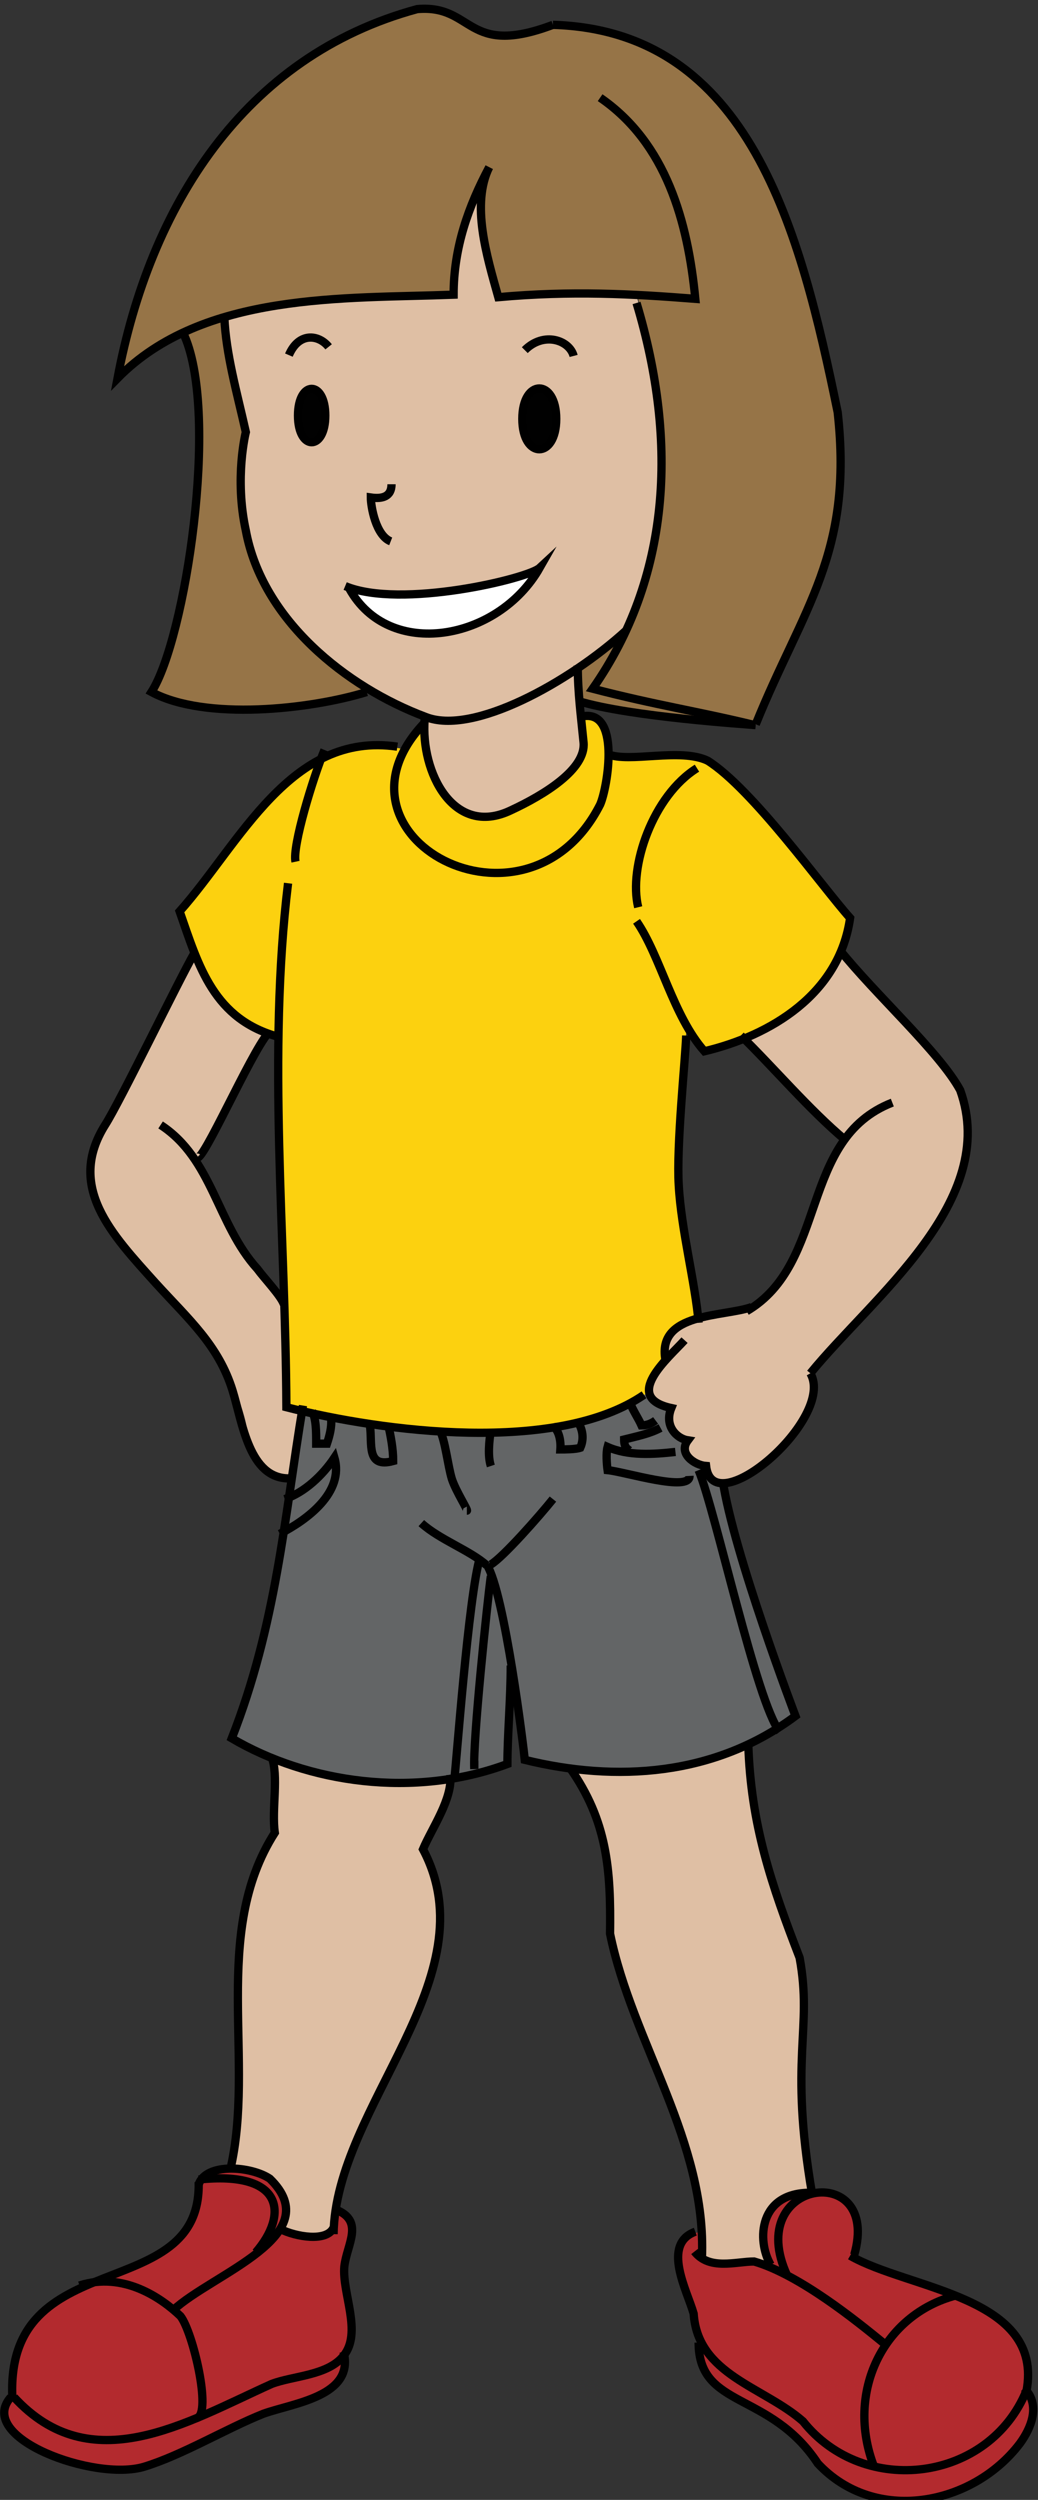 <?xml version="1.0" encoding="UTF-8"?><svg id="USA" xmlns="http://www.w3.org/2000/svg" width="125.4" height="302" viewBox="0 0 125.4 302"><rect x="0" y="0" width="125.4" height="302" fill="#333333" stroke="none"/><defs><style>.cls-1{fill:none;stroke:#000;stroke-miterlimit:10;}.cls-2{fill:#636566;}.cls-2,.cls-3,.cls-4,.cls-5,.cls-6,.cls-7,.cls-8{stroke-width:0px;}.cls-3{fill:#967447;}.cls-4{fill:#dfbfa4;}.cls-5{fill:#b32a2e;}.cls-6{fill:#fff;}.cls-7{fill:#fcd10f;}.cls-8{fill:#010101;}</style></defs><path class="cls-7" d="m95,101.7c-7.2-9.3-9.4-11.7-21.5-10.2,0-2.8-.7-5.4-3.3-4.8,1.7,5.5-2.7,8.6-8.5,11.3-6.7,3.1-10.6-4.3-10.4-10.6-1.2,1-2,2-2.6,3.1-13.1-3-19.7,11.4-27,19.6,2.3,6.5,4,13,12,15.2.3,15.1.3,29.8.9,44.8,11.7,3,32.7,5.7,43.2-1.5l.6-.2c-.4-1.2.8-2.8,2-4.1-.6-3,1.4-4.3,4-5-2.3-10.3-2.9-24.2-1.5-34.5l.4-.2c.5.9,1.2,1.8,1.8,2.5,8.1-1.9,16.4-6.9,17.6-16.1,0,0-5.6-7.2-7.7-9.3Z"/><path class="cls-8" d="m65.1,46.8c2.6,0,2.6,7.7,0,7.6-2.6.1-2.6-7.7,0-7.6Z"/><path class="cls-6" d="m65.2,68.6c-5,8.8-18.2,11.2-23,2.5h0c6.8,2.3,21.6-1.2,22.9-2.5Z"/><path class="cls-3" d="m101.2,49.8c-4.5-21.9-10.6-46.1-34.4-46.8-10.6,4-9.5-2.5-16.4-1.9C29.4,6.8,18.1,25,14.2,45.7c2.3-2.3,4.9-4.1,7.8-5.5,4.5,9.8.3,36.9-3.8,43.4,6.5,3.5,19.3,2.1,26,0l.2-.2c-11.5-6.9-17.8-19.7-14.7-31.1-1.1-4.9-2.4-9.4-2.6-13.9,8.9-2.6,19.2-2.5,27.7-2.7,0-5.7,1.8-10.7,4.3-15.4-2.2,4.5-.3,10.7,1.1,15.7,6.2-.6,12-.5,16.8-.3,3.7,14.4,4.5,28.8-1.4,40.7h0c-2,1.7-4,3.2-5.7,4.4,0,1.5,0,2.8.2,4,6.3,1.9,20.3,2.7,21.2,2.8,5.7-14.1,11.8-20.6,9.9-37.7Z"/><path class="cls-2" d="m87.3,179.1c-1.2.1-2.1-.4-2-2-1.4,0-3.4-1.4-2.2-3.1-1.3-.2-2.9-1.7-2-3.9-1.6-.4-2.4-1-2.7-1.8l-.6.2c-10.1,6.7-30,5.1-41.3,1.8-2.4,13.8-3.2,26.1-8.6,39.7,9.2,5.4,22,7.3,33.3,3.1,0-3.4.4-7.9.4-11.9h.2c1,6.2,1.6,12.1,1.6,11.5,11,2.7,22.9,2,32.7-5.3,0,0-7.3-19.4-8.8-28.2Z"/><path class="cls-8" d="m37.6,46.9c2.1,0,2.1,6.7,0,6.6-2.1,0-2.1-6.7,0-6.6Z"/><path class="cls-4" d="m116.1,131.7c-2.4-4.6-10-11.3-14.4-16.7-3,5.4-6.2,8.9-11.7,10.5,3.6,3.8,8.1,8.8,12.2,12.3-4.8,5.1-4.3,16.1-11.2,20.4h0c-3.3,1-11.5.4-10.4,6.2-2.3,2.4-3.4,4.9.7,5.9-.9,2.2.7,3.7,2,3.9-1.2,1.6.8,3,2.2,3.1.8,7.1,15.7-5.8,12.6-11.2,7.6-9.2,23-20.8,18.1-34.2Z"/><path class="cls-4" d="m96.6,236.5c-3.4-8.8-5.8-16.1-6.2-25.8-7.7,3.7-14.1,4.2-21.6,2.9,4.6,6.5,4.9,12.4,4.8,20,2.7,13.2,11.7,25.1,11.1,39.2,2.8,1.8,5.4-.6,8.2,1v-.2c-1.6-2.9-1.4-8.9,5.1-8.7-2.9-16.3,0-19.7-1.5-28.5Z"/><path class="cls-4" d="m70.5,89.7c-.3-3.1-.7-5.8-.7-9,1.8-1.3,3.7-2.7,5.7-4.4h0c5.8-11.9,5.1-26.3,1.4-40.6-4.8-.2-10.6-.3-16.8.3-1.4-5-3.3-11.1-1.1-15.7-2.4,4.7-4.2,9.7-4.3,15.4-8.5.2-18.8,0-27.7,2.7.2,4.5,1.5,9,2.6,13.9,0,0-1.4,5.5,0,11.9,2,10.8,12.1,18.9,21.7,22.5-.6,6.4,3.4,14.5,10.3,11.2,4.1-1.9,9.1-5,8.8-8.2Zm-5.4-43c2.6-.1,2.6,7.7,0,7.6-2.6.1-2.6-7.7,0-7.6Zm-27.5,6.8c-2.1,0-2.1-6.7,0-6.6,2.1,0,2.1,6.7,0,6.6Zm12,22.8c-3.9-.5-5.7-2.2-7.4-5.2h0c6.8,2.3,21.6-1.2,22.9-2.5-4.3,6.6-9,8.1-15.6,7.7Z"/><path class="cls-4" d="m32.9,212.4c.8,2.2,0,6.3.3,9-7.8,12.1-2.4,27.3-5.4,40.5,4-.4,9.1,3.2,5.9,7.3,1.8,1,5.8,1.8,6.6,0h0c.6-15.1,18.8-30.5,10.7-45.7,1.1-2.5,3.3-5.9,3.3-8.6-8.2,1.4-15.7,0-21.6-2.5Z"/><path class="cls-4" d="m30.2,174.9c1.1,3.2,3.2,3.3,5.1,3.8.5-2.9,1-5.7,1.2-8.4-.6-.1-1.3-.2-1.9-.3-.2-4.3-.3-8.6-.4-12.9-4.6-4.8-7.6-11.4-10.7-17.1l.2-.2c.6.6,6.5-12.5,8.6-15.1-5.2-2.1-7.2-5.4-8.8-9.7h0c-2,3.5-9,18-10.8,20.8-8,13.8,16.6,22.6,17.4,39Z"/><path class="cls-5" d="m124,288.9c2.2-11.3-13.9-12.4-20.9-16.2,4.6-11.2-15.6-9.9-10,1v.2c-2.8-1.6-5.4.8-8.3-1,0-1.2-.1-2.2-.2-3.3-5.9,1.4-.2,9.8.2,13.4h-.3c0,8.1,8.6,5.9,14.4,14.7,6.9,7.4,18.7,5.1,24.4-2.4,1.4-1.9,2.4-4.5.8-6.4Z"/><path class="cls-5" d="m40.7,267c-.1.7-.2,1.4-.3,2.2h0c-.8,1.9-4.8,1.1-6.6,0,4.7-5.7-7.3-10.1-9.7-5.4h0c0,14.7-23.3,7.1-22.6,25.8h-.2c-4.3,4.9,10.1,10.2,16.1,8.4,4.6-1.4,9.9-4.6,14.4-6.4,3.5-1.3,10.5-1.9,9.8-7,2.3-2.8-.2-7.6.1-10.8.3-2.7,2.5-5.3-1-6.8Z"/><path class="cls-1" d="m66.8,3c-10.6,4-9.5-2.5-16.4-1.9C29.4,6.8,18.1,25,14.2,45.7c10.3-10.5,27.5-9.6,40.6-10.1,0-5.7,1.8-10.7,4.3-15.4-2.2,4.5-.3,10.7,1.1,15.7,8.9-.8,16.1-.4,23.8.2-.9-9.3-3.5-18.8-11.5-24.3"/><path class="cls-1" d="m44.3,83.6c-6.8,2.1-19.5,3.5-26,0,4.1-6.4,8.2-33.3,4-43"/><path class="cls-1" d="m91.3,87.5c5.7-14.1,11.8-20.6,9.9-37.7-4.5-21.9-10.6-46.1-34.4-46.8"/><path class="cls-1" d="m76.9,36.6c5.1,17,4,33.3-5.3,46.6,7.7,2,12.6,2.7,19.6,4.4"/><path class="cls-1" d="m27.1,38.3c.2,4.5,1.5,9,2.6,13.9,0,0-1.4,5.5,0,11.9,2,10.8,12.1,18.9,21.7,22.5,5.7,2.3,17.4-4.2,24.2-10.4"/><path class="cls-1" d="m34.9,42.9c1.2-2.8,3.6-2.5,4.8-1"/><path class="cls-1" d="m63.4,42.3c2.3-2.3,5.4-1.2,5.9.7"/><path class="cls-1" d="m51.3,86.9c-.5,6.4,3.5,14.3,10.4,11,4.1-1.9,9.1-5,8.8-8.2-.3-3.1-.7-6-.7-9.3"/><path class="cls-1" d="m91.3,87.5h0"/><path class="cls-1" d="m69.9,84.7c6.2,1.9,20.4,2.8,21.4,2.9"/><path class="cls-1" d="m51.3,87.3c-13.1,13.7,12.3,27.4,21.2,9.9.9-2,2.6-11.9-2.4-10.6"/><path class="cls-1" d="m48,90.2c-12.9-1.9-19,11.7-26.3,19.9,2.3,6.6,4.1,13.1,12.1,15.2"/><path class="cls-1" d="m73.4,91.1c2.6,1.1,8.8-.8,12.1.8,5.4,3.4,13.8,15.2,17.2,19-1.3,9.2-9.6,14.2-17.6,16.1-3.8-4.3-5.3-11.5-8.2-15.7"/><path class="cls-1" d="m34.8,106.7c-2.5,20.6-.3,42.5-.2,63.3,11.7,3,32.7,5.7,43.2-1.5"/><path class="cls-1" d="m82.9,125.1c-.1,2.9-1.2,13.3-.9,18.1.3,5.4,2,11.8,2.4,16.6"/><path class="cls-1" d="m84.2,92.8c-5.3,3.3-8.3,11.9-7.1,16.8"/><path class="cls-1" d="m39.2,90.6c-1.4,3.4-3.9,11.6-3.5,13.5"/><path class="cls-1" d="m23.5,115.1c-2,3.5-9,18-10.8,20.8-4.7,7.5.8,13.2,6.1,19.1,4,4.4,7.6,7.5,9.3,13,1.2,3.9,2,10.6,6.8,10.6"/><path class="cls-1" d="m32.4,124.8c-2.2,2.6-8,15.9-8.6,15"/><path class="cls-1" d="m19.4,135.9c6.3,4.1,6.8,12,11.7,17.4.8,1.1,2.9,3.3,3.2,4.3"/><path class="cls-1" d="m89.5,125.1c3.9,3.8,8.3,9,12.6,12.6"/><path class="cls-1" d="m101.4,114.7c4.4,5.5,12.1,12.4,14.6,17,4.8,13.4-10.6,25-18.1,34.2"/><path class="cls-1" d="m90.2,158.4c9.9-5.8,6.3-20.8,17.6-25.2"/><path class="cls-1" d="m82.7,161.9c-2,2.2-7.6,6.9-1.6,8.2-.9,2.2.7,3.7,2,3.9-1.2,1.6.8,3,2.2,3.1.8,7.1,15.7-5.8,12.6-11.2"/><path class="cls-1" d="m90.8,157.9c-3.3,1.2-11.5.6-10.4,6.4"/><path class="cls-1" d="m36.6,169.8c-2.3,13.9-3.2,26.4-8.6,40.2,9.2,5.4,22,7.3,33.3,3.1,0-3.4.4-7.9.4-11.9"/><path class="cls-1" d="m58.8,189c2.2,3.5,4.5,22.5,4.6,23.6,11,2.7,22.9,2,32.7-5.3,0,0-7.5-19.7-8.8-28.5"/><path class="cls-1" d="m50.9,184c2.2,2,5.9,3.3,7.9,5.1"/><path class="cls-1" d="m66.8,181.1c-1.6,2-6,7-7.5,7.9"/><path class="cls-1" d="m53.1,172.7c.7,1.3,1,4.4,1.5,6,.5,1.5,2,3.8,1.8,3.8"/><path class="cls-1" d="m59.3,172.7c-.2,1.4-.4,3.2,0,4.4"/><path class="cls-1" d="m66.8,172.3c.5.3,1,1.3.9,2.8.5,0,1.8,0,2.4-.2.5-1.1.3-2.3-.4-3.3"/><path class="cls-1" d="m44.7,172.3c.3,2.1-.5,5.1,2.8,4.2,0-1.5-.3-3-.6-4.4"/><path class="cls-1" d="m37.7,170.5c.5.9.5,2.5.5,3.9.4,0,.9,0,1.3,0,.3-.9.6-2,.5-3"/><path class="cls-1" d="m76.1,169.4c.3.9,1,1.9,1.4,2.8.7,0,1.3-.3,1.7-.6"/><path class="cls-1" d="m34.4,181.1c2.4-.8,4.6-2.9,6-5,1.2,4.2-3.3,7.5-6.6,9.2"/><path class="cls-1" d="m81.6,175.4c-2.7.3-5.7.5-8.2-.6-.2.7-.1,2.1,0,2.8,2.1.2,10,2.7,9.9.7"/><path class="cls-1" d="m79.8,172.5c-1.3.7-2.8,1-4.4,1.4,0,1,.4,1.1.6,1.3"/><path class="cls-1" d="m58,188.1c-1.4,4.6-2.9,25.4-3.1,26.7"/><path class="cls-1" d="m59.3,190.4c-.4,2.9-2.2,20-2,23.3v-1"/><path class="cls-1" d="m84.4,177.6c2.1,5.1,7,28.1,9.8,31.6"/><path class="cls-1" d="m32.8,212.2c.9,2.3,0,6.4.4,9.2-7.8,12.2-2.3,27.6-5.4,40.8"/><path class="cls-1" d="m54.4,214.4c.3,2.9-2.2,6.4-3.3,9,8.2,15.5-10.6,31-10.8,46.5"/><path class="cls-1" d="m68.8,213.5c4.6,6.5,5,12.4,4.9,20.1,2.7,13.2,11.7,25.1,11.1,39.2"/><path class="cls-1" d="m90.4,210.7c.3,9.7,2.8,17,6.2,25.8,1.6,8.7-1.3,12.1,1.5,28.5"/><path class="cls-1" d="m24,263.9c.9-2.7,6.4-2.2,8.6-.7,7.1,6.9-7,11.5-11.7,15.9"/><path class="cls-1" d="m1.5,289.8c-1-19,22.9-11.1,22.5-26.2"/><path class="cls-1" d="m33.9,269.3c1.8.9,5.6,1.6,6.4-.2"/><path class="cls-1" d="m9.6,276.1c5.3-1.7,9.9,1.5,12.2,3.7,1.5,1.9,3.8,11.7,2,12.3"/><path class="cls-1" d="m1.7,289.6c9.3,10.1,20.7,3.1,31.1-1.6,2.6-1,6.8-1,8.7-3.4,2.3-2.8-.2-7.6.1-10.8.3-2.7,2.5-5.5-1.1-6.9"/><path class="cls-1" d="m83.9,272c1.8,2.3,5,1.2,7.2,1.2,5.5,1.6,12.4,7.2,15.7,9.9"/><path class="cls-1" d="m103.2,272.4c3.3-11.5-13.5-9.2-8.1,2.5"/><path class="cls-1" d="m124,288.9c2.2-11.5-14.2-12.3-21.3-16.4"/><path class="cls-1" d="m84,269.6c-4.1,1.5-1,7.1-.2,9.9.5,7.4,8.4,8.8,13.2,13,7.4,9.3,22.5,7.3,27-3.7"/><path class="cls-1" d="m1.3,289.6c-4.3,4.9,10.1,10.2,16.1,8.4,4.6-1.4,9.9-4.6,14.4-6.4,3.6-1.3,11.1-2.1,9.7-7.5"/><path class="cls-1" d="m84.4,283c0,8,8.6,5.8,14.4,14.6,6.9,7.4,18.7,5.1,24.4-2.4,1.4-1.9,2.4-4.5.8-6.4,0,0,0,0,0,0,0-.1-.2-.2-.3-.3"/><path class="cls-1" d="m105.6,298c-3.5-9,1.1-18.4,9.9-20.7"/><path class="cls-1" d="m93.1,273.6c-1.7-2.9-1.5-8.9,5.1-8.7"/><path class="cls-1" d="m24,263.3c10.4-1.1,10.8,4.3,6.9,8.8"/><path class="cls-1" d="m39.3,50.2c0,4.3-3.3,4.3-3.3,0,0-4.3,3.3-4.3,3.3,0Z"/><path class="cls-1" d="m67.2,50.6c0,4.9-4.1,4.9-4.1,0,0-4.9,4.1-4.9,4.1,0Z"/><path class="cls-1" d="m47.3,58.5c0,1.5-1.1,1.8-2.5,1.6,0,1.1.6,4.6,2.4,5.3"/><path class="cls-1" d="m41.7,70.8c6.7,2.8,22.1-.9,23.5-2.2-5,8.8-18.2,11.2-23,2.5"/></svg>
